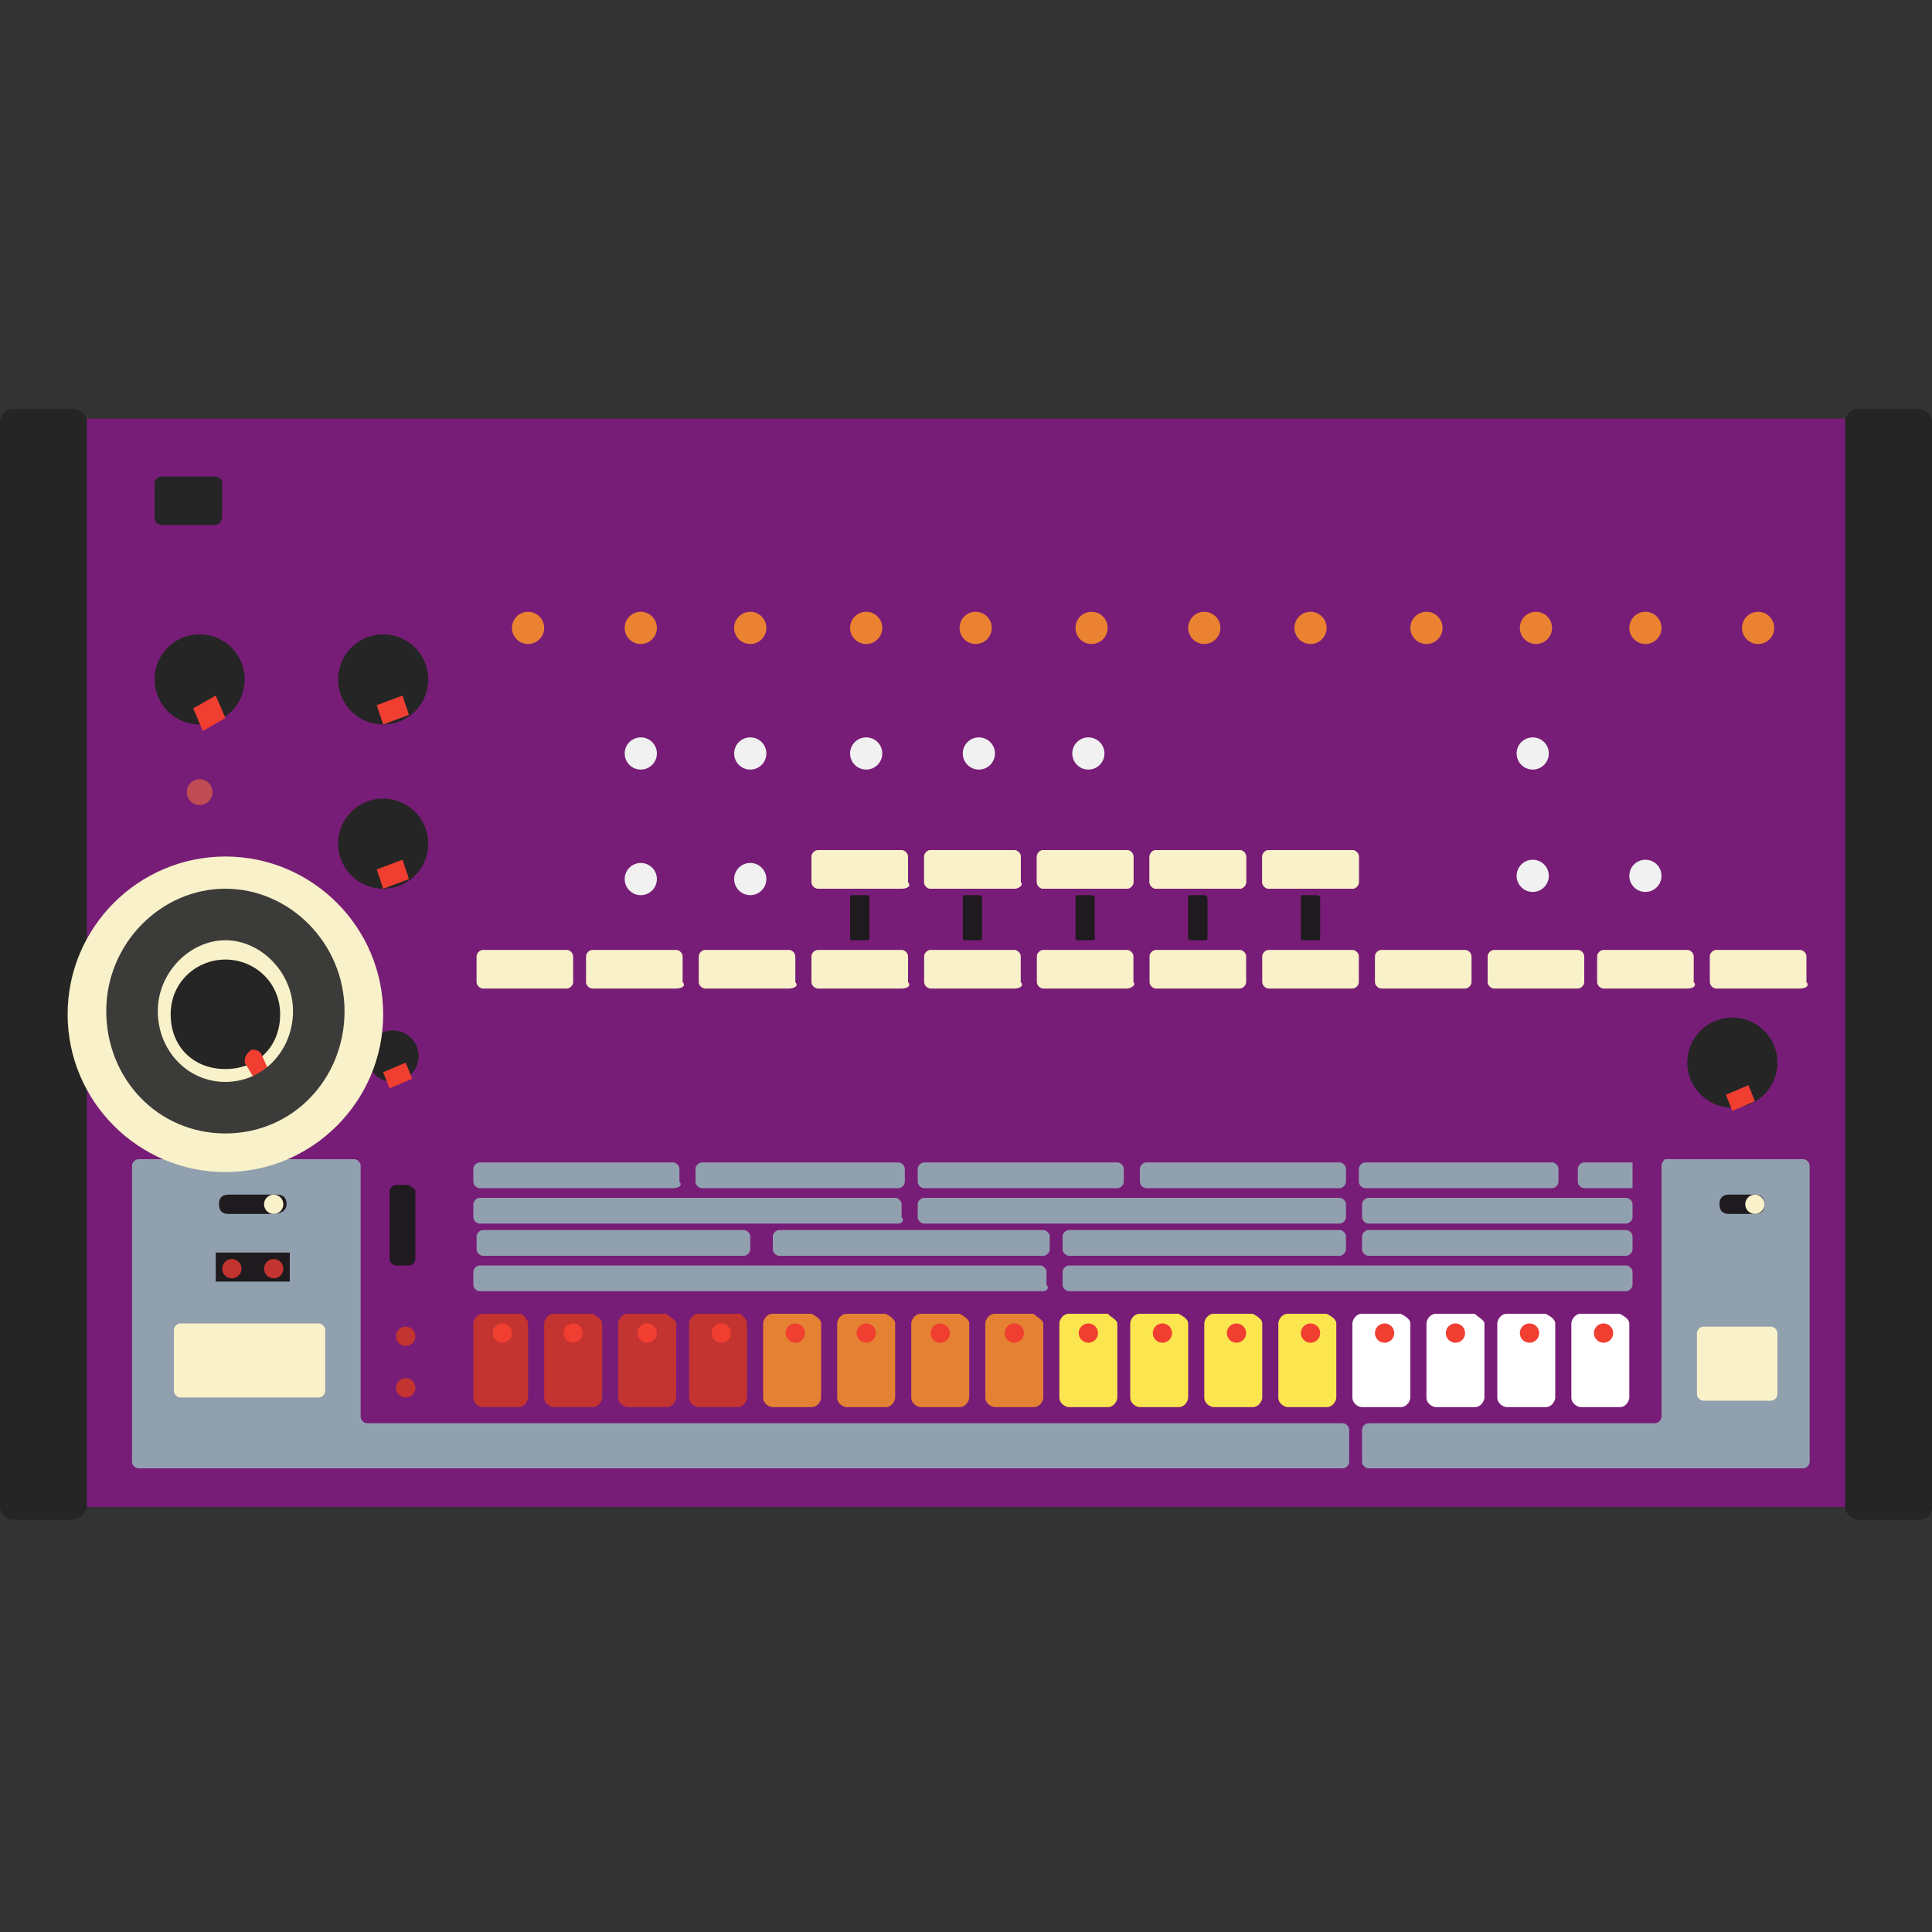 <svg enable-background="new 0 0 60 60" height="60" viewBox="0 0 60 60" width="60" xmlns="http://www.w3.org/2000/svg"><rect x="0" y="0" width="60" height="60" fill="#333333" stroke="none"/><path d="m2.6 13h54.8v33.8h-54.8z" fill="#781d77"/><path d="m2.2 47.2h-1.8c-.2 0-.4-.2-.4-.4v-33.7c0-.2.2-.4.4-.4h1.9c.2 0 .4.2.4.4v33.7c-.1.3-.3.4-.5.4z" fill="#252525"/><path d="m59.6 47.2h-1.9c-.2 0-.4-.2-.4-.4v-33.7c0-.2.2-.4.4-.4h1.9c.2 0 .4.2.4.4v33.7c0 .3-.2.4-.4.4z" fill="#252525"/><circle cx="16.4" cy="19.5" fill="#eb8231" r=".5"/><circle cx="19.9" cy="19.5" fill="#eb8231" r=".5"/><circle cx="23.3" cy="19.5" fill="#eb8231" r=".5"/><circle cx="26.9" cy="19.5" fill="#eb8231" r=".5"/><ellipse cx="30.3" cy="19.5" fill="#eb8231" rx=".5" ry=".5"/><circle cx="33.9" cy="19.5" fill="#eb8231" r=".5"/><circle cx="37.4" cy="19.5" fill="#eb8231" r=".5"/><circle cx="40.7" cy="19.5" fill="#eb8231" r=".5"/><circle cx="44.3" cy="19.5" fill="#eb8231" r=".5"/><circle cx="47.7" cy="19.5" fill="#eb8231" r=".5"/><circle cx="51.1" cy="19.5" fill="#eb8231" r=".5"/><circle cx="54.6" cy="19.5" fill="#eb8231" r=".5"/><path d="m28 30.7h-2.6c-.1 0-.2-.1-.2-.2v-.8c0-.1.1-.2.2-.2h2.6c.1 0 .2.1.2.2v.8c.1.1 0 .2-.2.2z" fill="#f8f1c9"/><path d="m31.5 30.7h-2.6c-.1 0-.2-.1-.2-.2v-.8c0-.1.1-.2.2-.2h2.6c.1 0 .2.1.2.2v.8c.1.1 0 .2-.2.2z" fill="#f8f1c9"/><path d="m35 30.7h-2.6c-.1 0-.2-.1-.2-.2v-.8c0-.1.1-.2.2-.2h2.6c.1 0 .2.1.2.2v.8c.1.1-.1.2-.2.2z" fill="#f8f1c9"/><path d="m38.5 30.7h-2.6c-.1 0-.2-.1-.2-.2v-.8c0-.1.1-.2.2-.2h2.6c.1 0 .2.1.2.2v.8c0 .1-.1.2-.2.2z" fill="#f8f1c9"/><path d="m42 30.7h-2.6c-.1 0-.2-.1-.2-.2v-.8c0-.1.1-.2.2-.2h2.6c.1 0 .2.1.2.2v.8c0 .1-.1.2-.2.2z" fill="#f8f1c9"/><path d="m45.5 30.7h-2.6c-.1 0-.2-.1-.2-.2v-.8c0-.1.1-.2.2-.2h2.6c.1 0 .2.1.2.2v.8c0 .1-.1.2-.2.2z" fill="#f8f1c9"/><path d="m49 30.7h-2.6c-.1 0-.2-.1-.2-.2v-.8c0-.1.1-.2.2-.2h2.6c.1 0 .2.1.2.2v.8c0 .1-.1.2-.2.2z" fill="#f8f1c9"/><path d="m52.4 30.7h-2.6c-.1 0-.2-.1-.2-.2v-.8c0-.1.1-.2.2-.2h2.6c.1 0 .2.1.2.2v.8c.1.1 0 .2-.2.2z" fill="#f8f1c9"/><path d="m55.9 30.7h-2.6c-.1 0-.2-.1-.2-.2v-.8c0-.1.1-.2.2-.2h2.6c.1 0 .2.1.2.2v.8c.1.1 0 .2-.2.2z" fill="#f8f1c9"/><circle cx="6.2" cy="21.1" fill="#252525" r="1.4"/><path d="m6 22 .7-.4.3.7-.7.4z" fill="#f03f31"/><circle cx="11.9" cy="21.1" fill="#252525" r="1.4"/><path d="m11.7 21.9.8-.3.2.6-.8.3z" fill="#f03f31"/><circle cx="12.2" cy="32.8" fill="#252525" r=".8"/><path d="m11.9 33.3.7-.3.2.5-.7.3z" fill="#f03f31"/><circle cx="7" cy="31.5" fill="#252525" r="2.7"/><path d="m27 27.9v1.2c0 .1 0 .1-.1.1h-.4c-.1 0-.1 0-.1-.1v-1.2c0-.1 0-.1.1-.1h.4c.1 0 .1 0 .1.1z" fill="#1e1a1e"/><path d="m20.9 36.9h-6c-.1 0-.2-.1-.2-.2v-.4c0-.1.1-.2.2-.2h6c.1 0 .2.1.2.2v.4c.1.1 0 .2-.2.2z" fill="#91a0af"/><path d="m27.9 36.9h-6.1c-.1 0-.2-.1-.2-.2v-.4c0-.1.1-.2.2-.2h6.1c.1 0 .2.1.2.2v.4c0 .1-.1.2-.2.2z" fill="#91a0af"/><path d="m34.7 36.9h-6c-.1 0-.2-.1-.2-.2v-.4c0-.1.1-.2.2-.2h6c.1 0 .2.1.2.2v.4c0 .1-.1.2-.2.2z" fill="#91a0af"/><path d="m32.4 39h-8.2c-.1 0-.2-.1-.2-.2v-.4c0-.1.1-.2.2-.2h8.2c.1 0 .2.1.2.2v.4c0 .1-.1.2-.2.2z" fill="#91a0af"/><path d="m23.1 39h-8.1c-.1 0-.2-.1-.2-.2v-.4c0-.1.1-.2.2-.2h8.1c.1 0 .2.1.2.2v.4c0 .1-.1.2-.2.2z" fill="#91a0af"/><path d="m41.6 36.9h-6c-.1 0-.2-.1-.2-.2v-.4c0-.1.1-.2.2-.2h6c.1 0 .2.1.2.2v.4c0 .1-.1.2-.2.2z" fill="#91a0af"/><path d="m48.2 36.9h-5.8c-.1 0-.2-.1-.2-.2v-.4c0-.1.1-.2.2-.2h5.8c.1 0 .2.1.2.2v.4c0 .1-.1.2-.2.2z" fill="#91a0af"/><path d="m50.5 38h-8c-.1 0-.2-.1-.2-.2v-.4c0-.1.1-.2.2-.2h8c.1 0 .2.1.2.2v.4c0 .1-.1.2-.2.2z" fill="#91a0af"/><path d="m41.6 38h-12.9c-.1 0-.2-.1-.2-.2v-.4c0-.1.1-.2.2-.2h12.9c.1 0 .2.1.2.2v.4c0 .1-.1.2-.2.2z" fill="#91a0af"/><path d="m27.9 38h-13c-.1 0-.2-.1-.2-.2v-.4c0-.1.1-.2.2-.2h12.9c.1 0 .2.1.2.2v.4c.1.1 0 .2-.1.2z" fill="#91a0af"/><path d="m32.4 40.1h-17.5c-.1 0-.2-.1-.2-.2v-.4c0-.1.1-.2.2-.2h17.4c.1 0 .2.1.2.2v.4c.1.1 0 .2-.1.2z" fill="#91a0af"/><path d="m50.5 39h-8c-.1 0-.2-.1-.2-.2v-.4c0-.1.1-.2.2-.2h8c.1 0 .2.1.2.2v.4c0 .1-.1.2-.2.2z" fill="#91a0af"/><path d="m41.6 39h-8.4c-.1 0-.2-.1-.2-.2v-.4c0-.1.1-.2.2-.2h8.4c.1 0 .2.1.2.2v.4c0 .1-.1.2-.2.2z" fill="#91a0af"/><path d="m50.5 40.1h-17.3c-.1 0-.2-.1-.2-.2v-.4c0-.1.1-.2.2-.2h17.3c.1 0 .2.1.2.2v.4c0 .1-.1.2-.2.2z" fill="#91a0af"/><path d="m50.7 36.9h-1.5c-.1 0-.2-.1-.2-.2v-.4c0-.1.1-.2.2-.2h1.5z" fill="#91a0af"/><path d="m11.2 44v-7.8c0-.1-.1-.2-.2-.2h-6.7c-.1 0-.2.1-.2.2v9.2c0 .1.1.2.2.2h7 30.4c.1 0 .2-.1.2-.2v-1c0-.1-.1-.2-.2-.2h-30.3c-.1 0-.2-.1-.2-.2z" fill="#91a0af"/><path d="m51.6 36.2v7.8c0 .1-.1.2-.2.2h-8.9c-.1 0-.2.1-.2.2v1c0 .1.1.2.2.2h9 3.5 1c.1 0 .2-.1.2-.2v-9.2c0-.1-.1-.2-.2-.2h-4.3s-.1.1-.1.2z" fill="#91a0af"/><path d="m6.7 16.3h-1.7c-.1 0-.2-.1-.2-.2v-1.1c0-.1.1-.2.2-.2h1.7c.1 0 .2.1.2.2v1c0 .2-.1.3-.2.3z" fill="#252525"/><circle cx="6.2" cy="24.6" fill="#bf4d53" r=".4"/><path d="m7 36.4c-2.7 0-4.9-2.2-4.9-4.9s2.2-4.9 4.9-4.9 4.9 2.2 4.9 4.9-2.2 4.9-4.9 4.9zm0-6.6c-.9 0-1.7.7-1.7 1.7s.7 1.7 1.7 1.7 1.7-.7 1.7-1.7-.8-1.7-1.7-1.7z" fill="#f8f1c9"/><path d="m8.6 33.8-.4.2-.6-1c0-.1 0-.2.1-.3l.1-.1c.1 0 .2 0 .3.1z" fill="#f03f31"/><path d="m16.4 41.1v2.3c0 .1-.1.3-.3.3h-1.1c-.1 0-.3-.1-.3-.3v-2.3c0-.1.1-.3.3-.3h1.2c.1.1.2.2.2.3z" fill="#c3332f"/><path d="m18.7 41.1v2.3c0 .1-.1.3-.3.3h-1.2c-.1 0-.3-.1-.3-.3v-2.3c0-.1.1-.3.3-.3h1.2c.2.1.3.2.3.3z" fill="#c3332f"/><path d="m21 41.1v2.3c0 .1-.1.3-.3.3h-1.2c-.1 0-.3-.1-.3-.3v-2.3c0-.1.1-.3.3-.3h1.2c.1.1.3.2.3.3z" fill="#c3332f"/><path d="m23.2 41.1v2.3c0 .1-.1.3-.3.3h-1.2c-.1 0-.3-.1-.3-.3v-2.3c0-.1.1-.3.3-.3h1.3c.1.1.2.2.2.3z" fill="#c3332f"/><path d="m25.5 41.1v2.3c0 .1-.1.3-.3.3h-1.2c-.1 0-.3-.1-.3-.3v-2.3c0-.1.1-.3.3-.3h1.2c.2.1.3.2.3.3z" fill="#e58132"/><path d="m27.8 41.1v2.3c0 .1-.1.3-.3.3h-1.2c-.1 0-.3-.1-.3-.3v-2.3c0-.1.1-.3.3-.3h1.2c.2.1.3.2.3.3z" fill="#e58132"/><path d="m30.1 41.1v2.3c0 .1-.1.3-.3.3h-1.2c-.1 0-.3-.1-.3-.3v-2.3c0-.1.1-.3.3-.3h1.2c.2.1.3.2.3.3z" fill="#e58132"/><path d="m32.4 41.1v2.3c0 .1-.1.3-.3.3h-1.2c-.1 0-.3-.1-.3-.3v-2.3c0-.1.1-.3.3-.3h1.2c.1.1.3.2.3.3z" fill="#e58132"/><path d="m34.7 41.1v2.3c0 .1-.1.3-.3.3h-1.2c-.1 0-.3-.1-.3-.3v-2.3c0-.1.1-.3.3-.3h1.2c.1.1.3.2.3.3z" fill="#fce64f"/><path d="m36.9 41.1v2.3c0 .1-.1.3-.3.3h-1.2c-.1 0-.3-.1-.3-.3v-2.3c0-.1.1-.3.3-.3h1.2c.2.1.3.2.3.3z" fill="#fce64f"/><path d="m39.2 41.1v2.3c0 .1-.1.3-.3.3h-1.2c-.1 0-.3-.1-.3-.3v-2.3c0-.1.1-.3.3-.3h1.2c.2.1.3.2.3.3z" fill="#fce64f"/><path d="m41.5 41.1v2.3c0 .1-.1.3-.3.3h-1.2c-.1 0-.3-.1-.3-.3v-2.3c0-.1.1-.3.3-.3h1.2c.2.1.3.2.3.3z" fill="#fce64f"/><path d="m43.8 41.1v2.3c0 .1-.1.3-.3.3h-1.2c-.1 0-.3-.1-.3-.3v-2.3c0-.1.1-.3.3-.3h1.2c.2.1.3.2.3.3z" fill="#fff"/><path d="m46.1 41.1v2.3c0 .1-.1.3-.3.3h-1.2c-.1 0-.3-.1-.3-.3v-2.3c0-.1.1-.3.3-.3h1.2c.1.1.3.2.3.3z" fill="#fff"/><path d="m48.3 41.1v2.3c0 .1-.1.3-.3.3h-1.2c-.1 0-.3-.1-.3-.3v-2.3c0-.1.1-.3.3-.3h1.2c.2.1.3.2.3.3z" fill="#fff"/><path d="m50.6 41.1v2.3c0 .1-.1.3-.3.3h-1.2c-.1 0-.3-.1-.3-.3v-2.3c0-.1.1-.3.3-.3h1.2c.2.1.3.2.3.3z" fill="#fff"/><path d="m12.9 37v2.1c0 .1-.1.2-.2.2h-.4c-.1 0-.2-.1-.2-.2v-2.1c0-.1.1-.2.2-.2h.4c.1.1.2.1.2.2z" fill="#1e1a1e"/><path d="m9.9 43.4h-4.3c-.1 0-.2-.1-.2-.2v-1.9c0-.1.1-.2.2-.2h4.3c.1 0 .2.1.2.2v1.9c0 .1-.1.2-.2.2z" fill="#f8f1c9"/><path d="m55 43.5h-2.1c-.1 0-.2-.1-.2-.2v-1.9c0-.1.1-.2.2-.2h2.1c.1 0 .2.1.2.2v1.9c0 .1-.1.2-.2.2z" fill="#f8f1c9"/><circle cx="12.6" cy="41.5" fill="#c3332f" r=".3"/><circle cx="12.6" cy="43.1" fill="#c3332f" r=".3"/><path d="m8.5 37.7h-1.4c-.2 0-.3-.1-.3-.3s.1-.3.3-.3h1.5c.2 0 .3.1.3.3s-.2.3-.4.3z" fill="#1e1a1e"/><circle cx="8.5" cy="37.4" fill="#f8f1c9" r=".3"/><path d="m54.5 37.7h-.8c-.2 0-.3-.1-.3-.3s.1-.3.3-.3h.8c.2 0 .3.1.3.3s-.1.3-.3.3z" fill="#1e1a1e"/><circle cx="54.5" cy="37.4" fill="#f8f1c9" r=".3"/><circle cx="11.9" cy="26.2" fill="#252525" r="1.4"/><path d="m11.7 27 .8-.3.2.6-.8.3z" fill="#f03f31"/><circle cx="53.8" cy="33" fill="#252525" r="1.4"/><g fill="#f03f31"><path d="m53.6 34 .7-.3.2.5-.7.3z"/><circle cx="24.7" cy="41.4" r=".3"/><circle cx="22.4" cy="41.4" r=".3"/><circle cx="20.1" cy="41.4" r=".3"/><circle cx="17.8" cy="41.4" r=".3"/><circle cx="15.6" cy="41.4" r=".3"/><circle cx="36.1" cy="41.4" r=".3"/><circle cx="33.8" cy="41.4" r=".3"/><circle cx="31.5" cy="41.4" r=".3"/><circle cx="29.2" cy="41.4" r=".3"/><circle cx="26.9" cy="41.4" r=".3"/><circle cx="38.4" cy="41.4" r=".3"/><circle cx="49.8" cy="41.4" r=".3"/><circle cx="47.5" cy="41.4" r=".3"/><circle cx="45.2" cy="41.4" r=".3"/><circle cx="43" cy="41.4" r=".3"/><circle cx="40.7" cy="41.4" r=".3"/></g><path d="m6.7 38.9h2.3v.9h-2.3z" fill="#1e1a1e"/><circle cx="8.5" cy="39.4" fill="#c3332f" r=".3"/><circle cx="7.2" cy="39.4" fill="#c3332f" r=".3"/><circle cx="33.8" cy="23.4" fill="#f0f1f0" r=".5"/><circle cx="19.9" cy="23.4" fill="#f0f1f0" r=".5"/><circle cx="23.3" cy="23.4" fill="#f0f1f0" r=".5"/><circle cx="26.9" cy="23.4" fill="#f0f1f0" r=".5"/><circle cx="30.4" cy="23.4" fill="#f0f1f0" r=".5"/><circle cx="19.9" cy="27.3" fill="#f0f1f0" r=".5"/><circle cx="23.3" cy="27.3" fill="#f0f1f0" r=".5"/><circle cx="47.6" cy="27.2" fill="#f0f1f0" r=".5"/><circle cx="51.1" cy="27.2" fill="#f0f1f0" r=".5"/><circle cx="47.6" cy="23.4" fill="#f0f1f0" r=".5"/><path d="m7 35.2c-2.1 0-3.7-1.7-3.7-3.8s1.7-3.8 3.7-3.8 3.7 1.7 3.7 3.8-1.6 3.8-3.7 3.8zm0-6c-1.1 0-2.1 1-2.1 2.2s.9 2.2 2.1 2.2 2.1-1 2.1-2.2-1-2.2-2.1-2.2z" fill="#3b3b3a"/><path d="m17.6 30.7h-2.6c-.1 0-.2-.1-.2-.2v-.8c0-.1.1-.2.2-.2h2.6c.1 0 .2.1.2.2v.8c0 .1-.1.2-.2.2z" fill="#f8f1c9"/><path d="m21 30.7h-2.6c-.1 0-.2-.1-.2-.2v-.8c0-.1.1-.2.2-.2h2.6c.1 0 .2.1.2.2v.8c.1.1 0 .2-.2.2z" fill="#f8f1c9"/><path d="m24.5 30.7h-2.6c-.1 0-.2-.1-.2-.2v-.8c0-.1.1-.2.2-.2h2.6c.1 0 .2.1.2.2v.8c.1.1 0 .2-.2.2z" fill="#f8f1c9"/><path d="m28 27.6h-2.6c-.1 0-.2-.1-.2-.2v-.8c0-.1.1-.2.2-.2h2.6c.1 0 .2.1.2.2v.8c.1.1 0 .2-.2.2z" fill="#f8f1c9"/><path d="m31.5 27.6h-2.6c-.1 0-.2-.1-.2-.2v-.8c0-.1.1-.2.2-.2h2.6c.1 0 .2.1.2.2v.8c.1.1-.1.2-.2.2z" fill="#f8f1c9"/><path d="m35 27.6h-2.6c-.1 0-.2-.1-.2-.2v-.8c0-.1.1-.2.2-.2h2.6c.1 0 .2.1.2.2v.8c0 .1-.1.2-.2.2z" fill="#f8f1c9"/><path d="m38.5 27.6h-2.6c-.1 0-.2-.1-.2-.2v-.8c0-.1.1-.2.2-.2h2.6c.1 0 .2.1.2.2v.8c0 .1-.1.2-.2.2z" fill="#f8f1c9"/><path d="m42 27.6h-2.6c-.1 0-.2-.1-.2-.2v-.8c0-.1.1-.2.2-.2h2.6c.1 0 .2.1.2.2v.8c0 .1-.1.2-.2.2z" fill="#f8f1c9"/><path d="m30.5 27.9v1.2c0 .1 0 .1-.1.1h-.4c-.1 0-.1 0-.1-.1v-1.2c0-.1 0-.1.1-.1h.4s.1 0 .1.1z" fill="#1e1a1e"/><path d="m31.5 27.6h-2.6c-.1 0-.2-.1-.2-.2v-.8c0-.1.1-.2.2-.2h2.6c.1 0 .2.1.2.2v.8c.1.1-.1.2-.2.2z" fill="#f8f1c9"/><path d="m34 27.9v1.2c0 .1 0 .1-.1.1h-.4c-.1 0-.1 0-.1-.1v-1.2c0-.1 0-.1.1-.1h.4s.1 0 .1.1z" fill="#1e1a1e"/><path d="m35 27.6h-2.6c-.1 0-.2-.1-.2-.2v-.8c0-.1.1-.2.2-.2h2.6c.1 0 .2.1.2.2v.8c0 .1-.1.2-.2.2z" fill="#f8f1c9"/><path d="m37.5 27.9v1.2c0 .1 0 .1-.1.1h-.4c-.1 0-.1 0-.1-.1v-1.2c0-.1 0-.1.1-.1h.4s.1 0 .1.1z" fill="#1e1a1e"/><path d="m38.5 27.6h-2.6c-.1 0-.2-.1-.2-.2v-.8c0-.1.1-.2.2-.2h2.6c.1 0 .2.1.2.2v.8c0 .1-.1.2-.2.2z" fill="#f8f1c9"/><path d="m41 27.9v1.2c0 .1 0 .1-.1.1h-.4c-.1 0-.1 0-.1-.1v-1.2c0-.1 0-.1.1-.1h.4s.1 0 .1.1z" fill="#1e1a1e"/><path d="m42 27.6h-2.6c-.1 0-.2-.1-.2-.2v-.8c0-.1.1-.2.2-.2h2.6c.1 0 .2.1.2.2v.8c0 .1-.1.2-.2.2z" fill="#f8f1c9"/></svg>